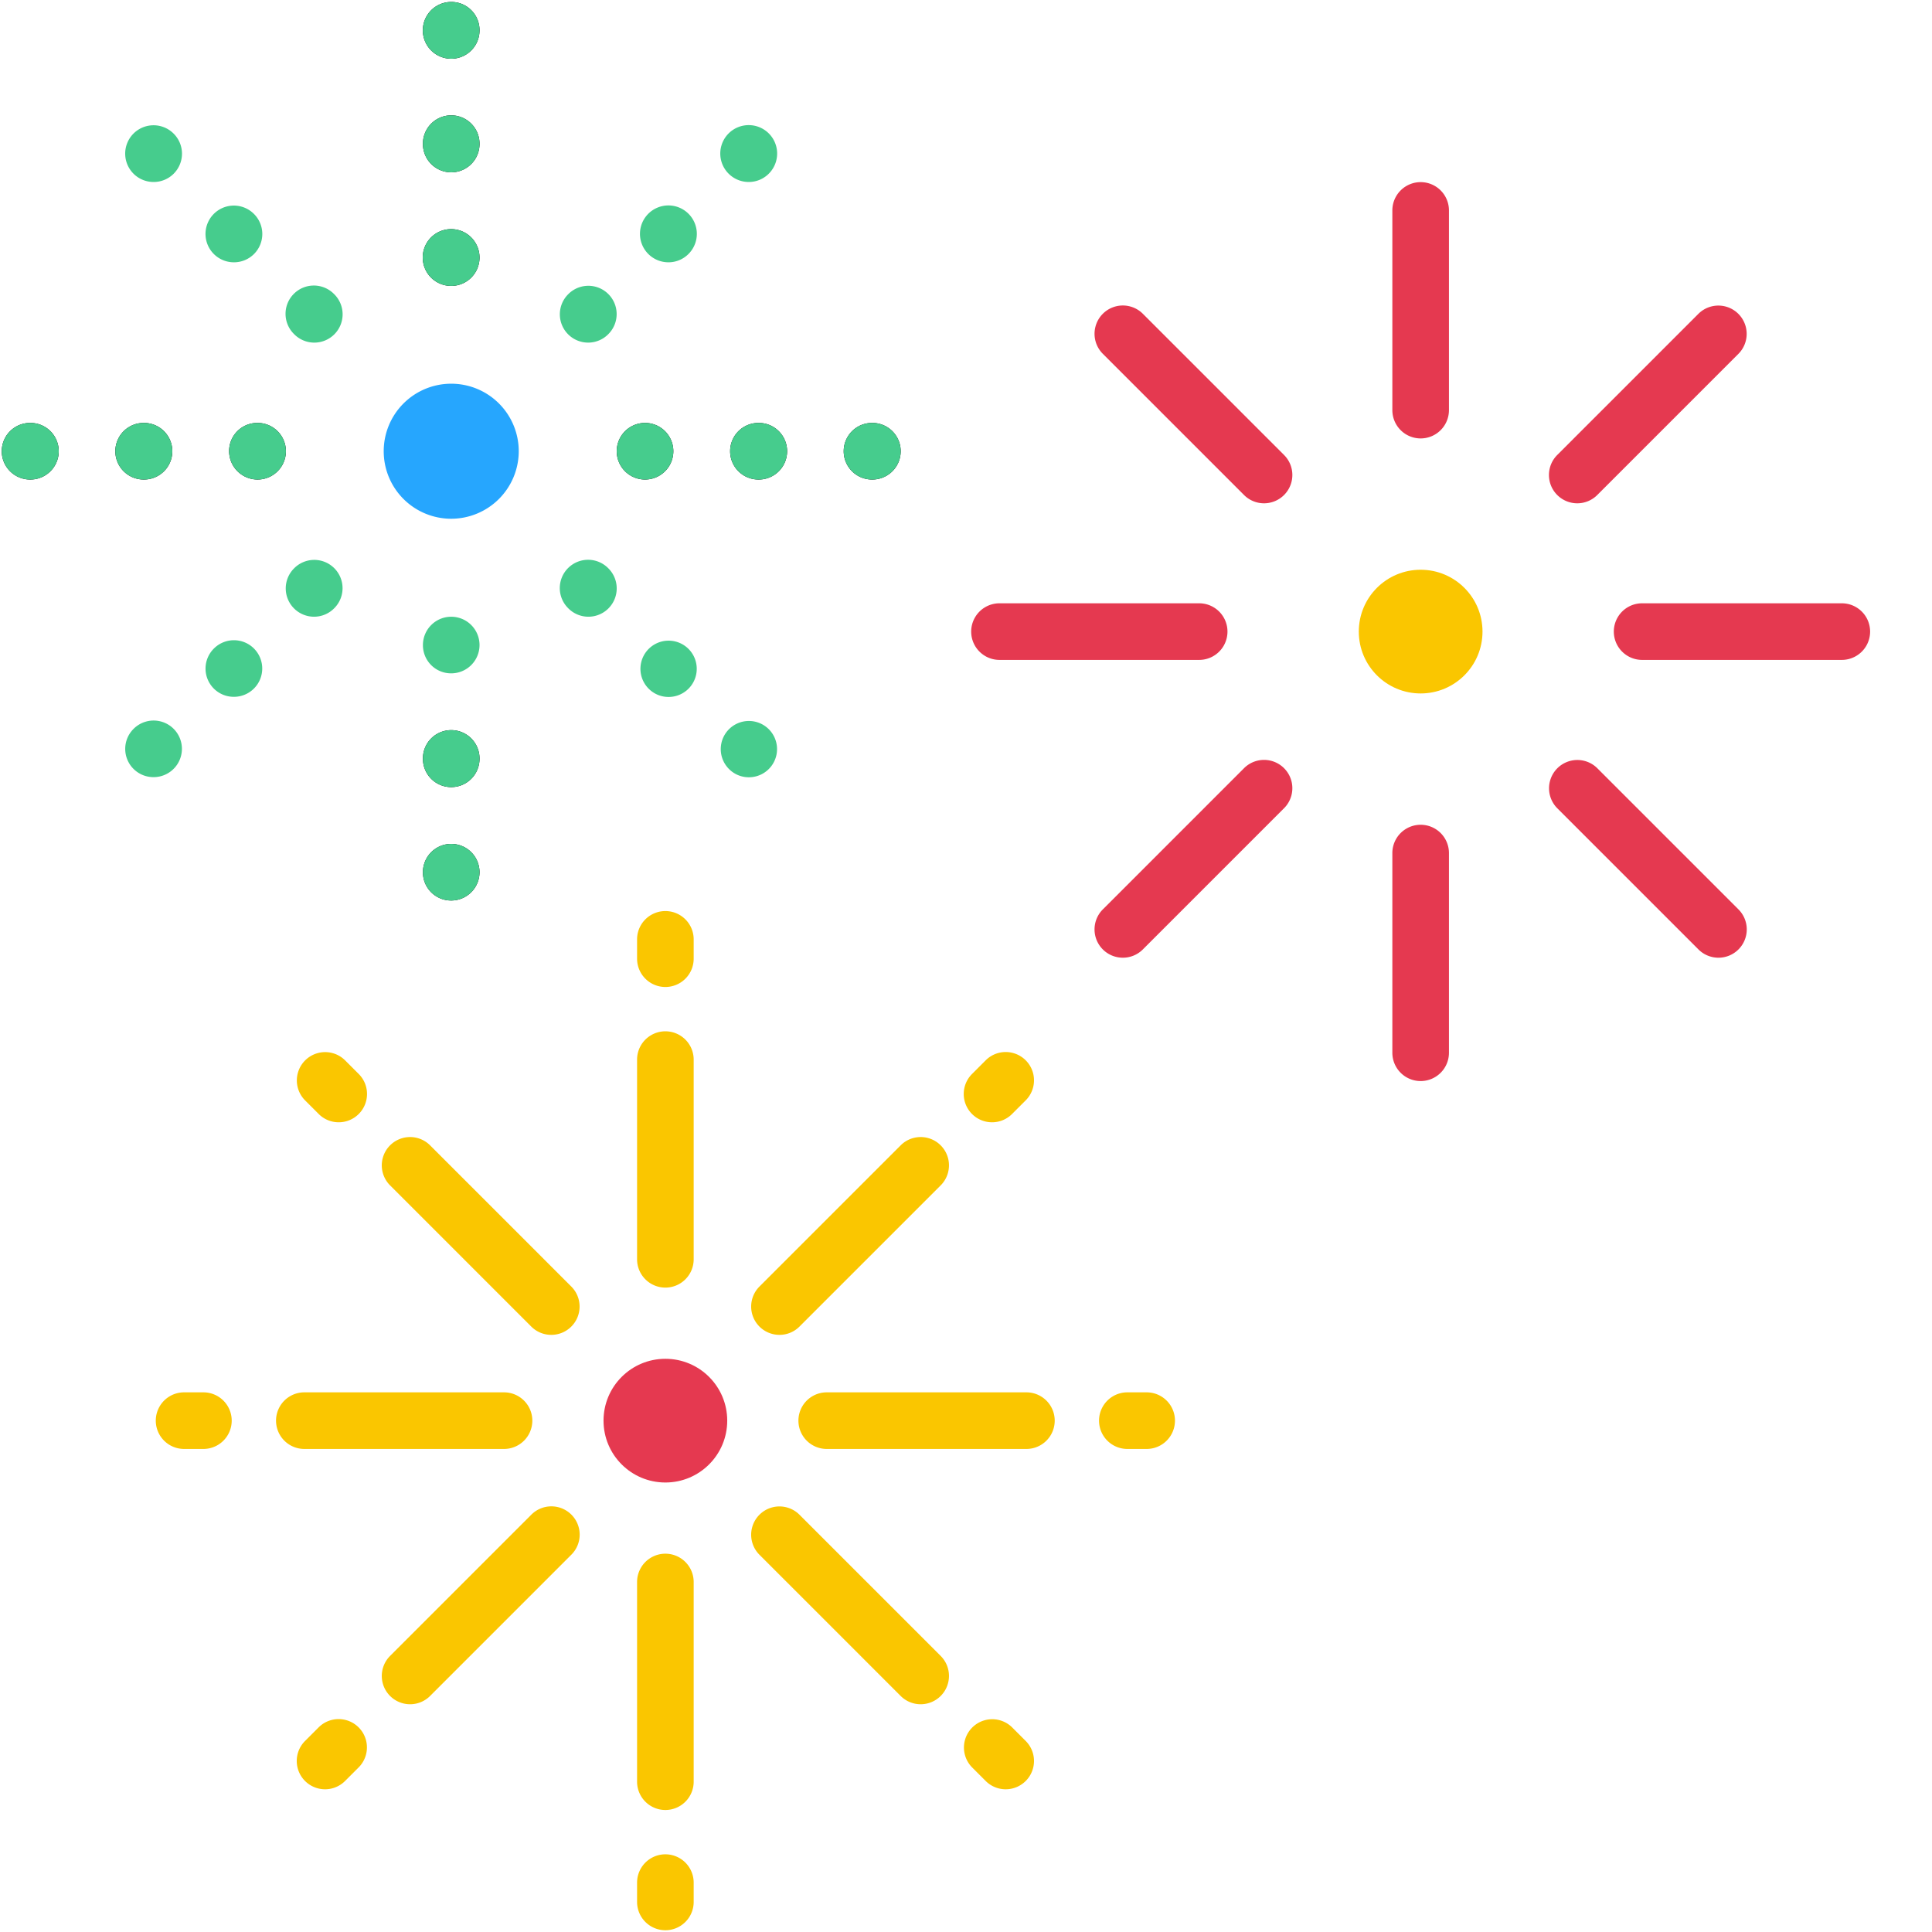 <svg xmlns="http://www.w3.org/2000/svg" data-name="Layer 1" viewBox="0 0 512 512" id="fireworks"><path fill="#e53950" d="M376.487 116.188a7.5 7.5 0 0 1-7.5-7.5v-52.92a7.5 7.5 0 0 1 15 0v52.92a7.5 7.5 0 0 1-7.5 7.5zm0 170.305a7.5 7.5 0 0 1-7.5-7.5v-52.92a7.5 7.5 0 1 1 15 0v52.92a7.5 7.5 0 0 1-7.5 7.5zm-58.692-111.612h-52.921a7.5 7.5 0 0 1 0-15h52.92a7.5 7.5 0 0 1 0 15zm170.305 0h-52.921a7.5 7.5 0 0 1 0-15h52.92a7.5 7.5 0 0 1 0 15zm-70.112-41.502a7.5 7.5 0 0 1-5.303-12.804l37.421-37.42a7.5 7.5 0 0 1 10.606 10.607l-37.42 37.42a7.478 7.478 0 0 1-5.304 2.197zM297.564 253.803a7.5 7.5 0 0 1-5.303-12.804l37.421-37.42a7.5 7.5 0 0 1 10.607 10.607l-37.421 37.42a7.478 7.478 0 0 1-5.304 2.197zm37.421-120.424a7.478 7.478 0 0 1-5.303-2.196l-37.42-37.421a7.5 7.5 0 0 1 10.606-10.608l37.42 37.421a7.5 7.5 0 0 1-5.303 12.804zM455.41 253.803a7.478 7.478 0 0 1-5.303-2.197l-37.42-37.42a7.5 7.5 0 0 1 10.605-10.608L460.712 241a7.5 7.5 0 0 1-5.303 12.804z"></path><circle cx="376.487" cy="167.38" r="16.391" fill="#fac600"></circle><path d="M119.58 75.767a7.525 7.525 0 1 1 7.5-7.6v.1a7.5 7.5 0 0 1-7.5 7.5zm0-30.1a7.5 7.5 0 0 1-7.5-7.5v-.1a7.5 7.5 0 1 1 15 0v.1a7.5 7.5 0 0 1-7.5 7.5zm0-30.1a7.525 7.525 0 0 1 0-15.05 7.457 7.457 0 0 1 7.5 7.45v.1a7.5 7.5 0 0 1-7.5 7.5zm0 223.076a7.457 7.457 0 0 1-7.5-7.45v-.1a7.5 7.5 0 1 1 7.5 7.55zm0-30.05a7.5 7.5 0 0 1-7.5-7.5v-.1a7.5 7.5 0 0 1 15 0v.1a7.5 7.5 0 0 1-7.5 7.5zM68.267 127.08a7.542 7.542 0 0 1-7.55-7.5 7.457 7.457 0 0 1 7.45-7.5h.1a7.5 7.5 0 0 1 0 15zm-30.1 0h-.1a7.5 7.5 0 0 1 0-15h.1a7.5 7.5 0 1 1 0 15zm-30.1 0h-.1a7.5 7.5 0 0 1 0-15h.1a7.5 7.5 0 0 1 0 15zm223.125 0h-.1a7.5 7.5 0 0 1 0-15h.1a7.5 7.5 0 0 1 0 15zm-30.1 0h-.1a7.5 7.5 0 0 1 0-15h.1a7.5 7.5 0 0 1 0 15zm-30.1 0h-.1a7.5 7.5 0 1 1 .1 0z"></path><path fill="#46cc8d" d="M119.58 75.767a7.525 7.525 0 1 1 7.5-7.6v.1a7.5 7.5 0 0 1-7.5 7.5zm0-30.1a7.5 7.5 0 0 1-7.5-7.5v-.1a7.5 7.5 0 1 1 15 0v.1a7.5 7.5 0 0 1-7.5 7.5zm0-30.1a7.525 7.525 0 0 1 0-15.05 7.457 7.457 0 0 1 7.5 7.45v.1a7.5 7.5 0 0 1-7.5 7.5zm0 223.076a7.457 7.457 0 0 1-7.5-7.45v-.1a7.5 7.5 0 1 1 7.5 7.55zm0-30.05a7.5 7.5 0 0 1-7.5-7.5v-.1a7.5 7.5 0 0 1 15 0v.1a7.5 7.5 0 0 1-7.5 7.5zm0-30.15a7.457 7.457 0 0 1-7.5-7.45v-.1a7.5 7.5 0 1 1 7.5 7.55zM68.267 127.08a7.542 7.542 0 0 1-7.55-7.5 7.457 7.457 0 0 1 7.45-7.5h.1a7.5 7.5 0 0 1 0 15zm-30.1 0h-.1a7.5 7.5 0 0 1 0-15h.1a7.5 7.5 0 1 1 0 15zm-30.1 0h-.1a7.5 7.5 0 0 1 0-15h.1a7.5 7.5 0 0 1 0 15zm223.125 0h-.1a7.5 7.5 0 0 1 0-15h.1a7.5 7.5 0 0 1 0 15zm-30.1 0h-.1a7.5 7.5 0 0 1 0-15h.1a7.5 7.5 0 0 1 0 15zm-30.1 0h-.1a7.5 7.5 0 1 1 .1 0zM83.296 90.796a7.478 7.478 0 0 1-5.321-2.215l-.071-.071a7.5 7.5 0 1 1 10.642-10.57l.071.07a7.5 7.5 0 0 1-5.321 12.786zM62.012 69.512a7.515 7.515 0 1 1 5.233-12.874l.07.07a7.5 7.5 0 0 1-5.303 12.804zM40.728 48.228a7.515 7.515 0 1 1 5.214-12.892l.071.07a7.5 7.5 0 0 1-5.285 12.822zM198.45 205.984a7.393 7.393 0 0 1-5.233-2.16l-.071-.071a7.459 7.459 0 1 1 5.304 2.231zM177.166 184.7a7.398 7.398 0 0 1-5.251-2.179l-.07-.07a7.46 7.46 0 1 1 5.321 2.25zm-21.232-21.265a7.478 7.478 0 0 1-5.321-2.215l-.071-.072a7.5 7.5 0 1 1 10.643-10.57l.07.071a7.5 7.5 0 0 1-5.32 12.786zM40.676 205.949a7.482 7.482 0 0 1-5.304-12.768l.07-.07a7.5 7.5 0 1 1 5.234 12.838zm21.283-21.284a7.482 7.482 0 0 1-5.32-12.751l.07-.07a7.5 7.5 0 1 1 5.25 12.821zm21.266-21.23a7.5 7.5 0 0 1-5.321-12.786l.07-.07a7.5 7.5 0 0 1 10.643 10.57l-.07.07a7.478 7.478 0 0 1-5.322 2.216zm72.638-72.64a7.5 7.5 0 0 1-5.321-12.784l.07-.072a7.5 7.5 0 0 1 10.643 10.57l-.07.072a7.478 7.478 0 0 1-5.322 2.215zm21.284-21.283a7.535 7.535 0 1 1 5.374-2.267l-.07.07a7.478 7.478 0 0 1-5.304 2.197zm21.284-21.284a7.535 7.535 0 1 1 5.356-2.25l-.07.07a7.476 7.476 0 0 1-5.286 2.18z"></path><path fill="#26a6fe" d="M119.58 137.473a17.893 17.893 0 1 1 17.893-17.893 17.913 17.913 0 0 1-17.893 17.893Z"></path><path fill="#fac600" d="M176.332 341.229a7.5 7.5 0 0 1-7.5-7.5v-52.921a7.5 7.5 0 0 1 15 0v52.92a7.5 7.5 0 0 1-7.5 7.5zm0-79.668a7.5 7.5 0 0 1-7.5-7.5v-5.12a7.5 7.5 0 0 1 15 0v5.12a7.5 7.5 0 0 1-7.5 7.5zm0 218.105a7.5 7.5 0 0 1-7.5-7.5v-52.92a7.5 7.5 0 0 1 15 0v52.92a7.5 7.5 0 0 1-7.5 7.5zm0 31.867a7.5 7.5 0 0 1-7.5-7.5v-5.12a7.5 7.5 0 0 1 15 0v5.12a7.5 7.5 0 0 1-7.5 7.5zm-42.758-127.547H80.653a7.5 7.5 0 0 1 0-15h52.92a7.5 7.5 0 0 1 0 15zm-79.668 0h-5.12a7.5 7.5 0 0 1 0-15h5.12a7.5 7.5 0 0 1 0 15zm218.105 0h-52.92a7.5 7.5 0 1 1 0-15h52.92a7.5 7.5 0 0 1 0 15zm31.867 0h-5.12a7.5 7.5 0 0 1 0-15h5.12a7.5 7.5 0 0 1 0 15zm-157.78-30.234a7.478 7.478 0 0 1-5.304-2.196l-37.42-37.421a7.5 7.5 0 0 1 10.606-10.608l37.42 37.421a7.5 7.5 0 0 1-5.303 12.804zm-56.334-56.334a7.477 7.477 0 0 1-5.303-2.196l-3.62-3.62a7.5 7.5 0 0 1 10.605-10.608l3.62 3.62a7.5 7.5 0 0 1-5.302 12.804zm154.223 154.225a7.478 7.478 0 0 1-5.303-2.197l-37.42-37.42a7.5 7.5 0 1 1 10.606-10.608l37.42 37.42a7.5 7.5 0 0 1-5.303 12.805zm22.534 22.533a7.477 7.477 0 0 1-5.303-2.197l-3.62-3.62a7.5 7.5 0 0 1 10.605-10.607l3.62 3.62a7.5 7.5 0 0 1-5.302 12.804zm-157.844-22.533a7.5 7.5 0 0 1-5.303-12.804l37.42-37.421a7.5 7.5 0 1 1 10.606 10.607l-37.42 37.421a7.478 7.478 0 0 1-5.303 2.197zm-22.534 22.533a7.5 7.5 0 0 1-5.303-12.804l3.62-3.62a7.5 7.5 0 0 1 10.606 10.607l-3.62 3.62a7.478 7.478 0 0 1-5.303 2.197zm120.423-120.424a7.5 7.5 0 0 1-5.303-12.804l37.421-37.42a7.5 7.5 0 0 1 10.607 10.607l-37.421 37.42a7.478 7.478 0 0 1-5.304 2.197zm56.334-56.334a7.5 7.5 0 0 1-5.302-12.804l3.62-3.62a7.5 7.5 0 1 1 10.606 10.608l-3.62 3.62a7.478 7.478 0 0 1-5.304 2.196z"></path><circle cx="176.332" cy="376.487" r="16.391" fill="#e53950"></circle></svg>